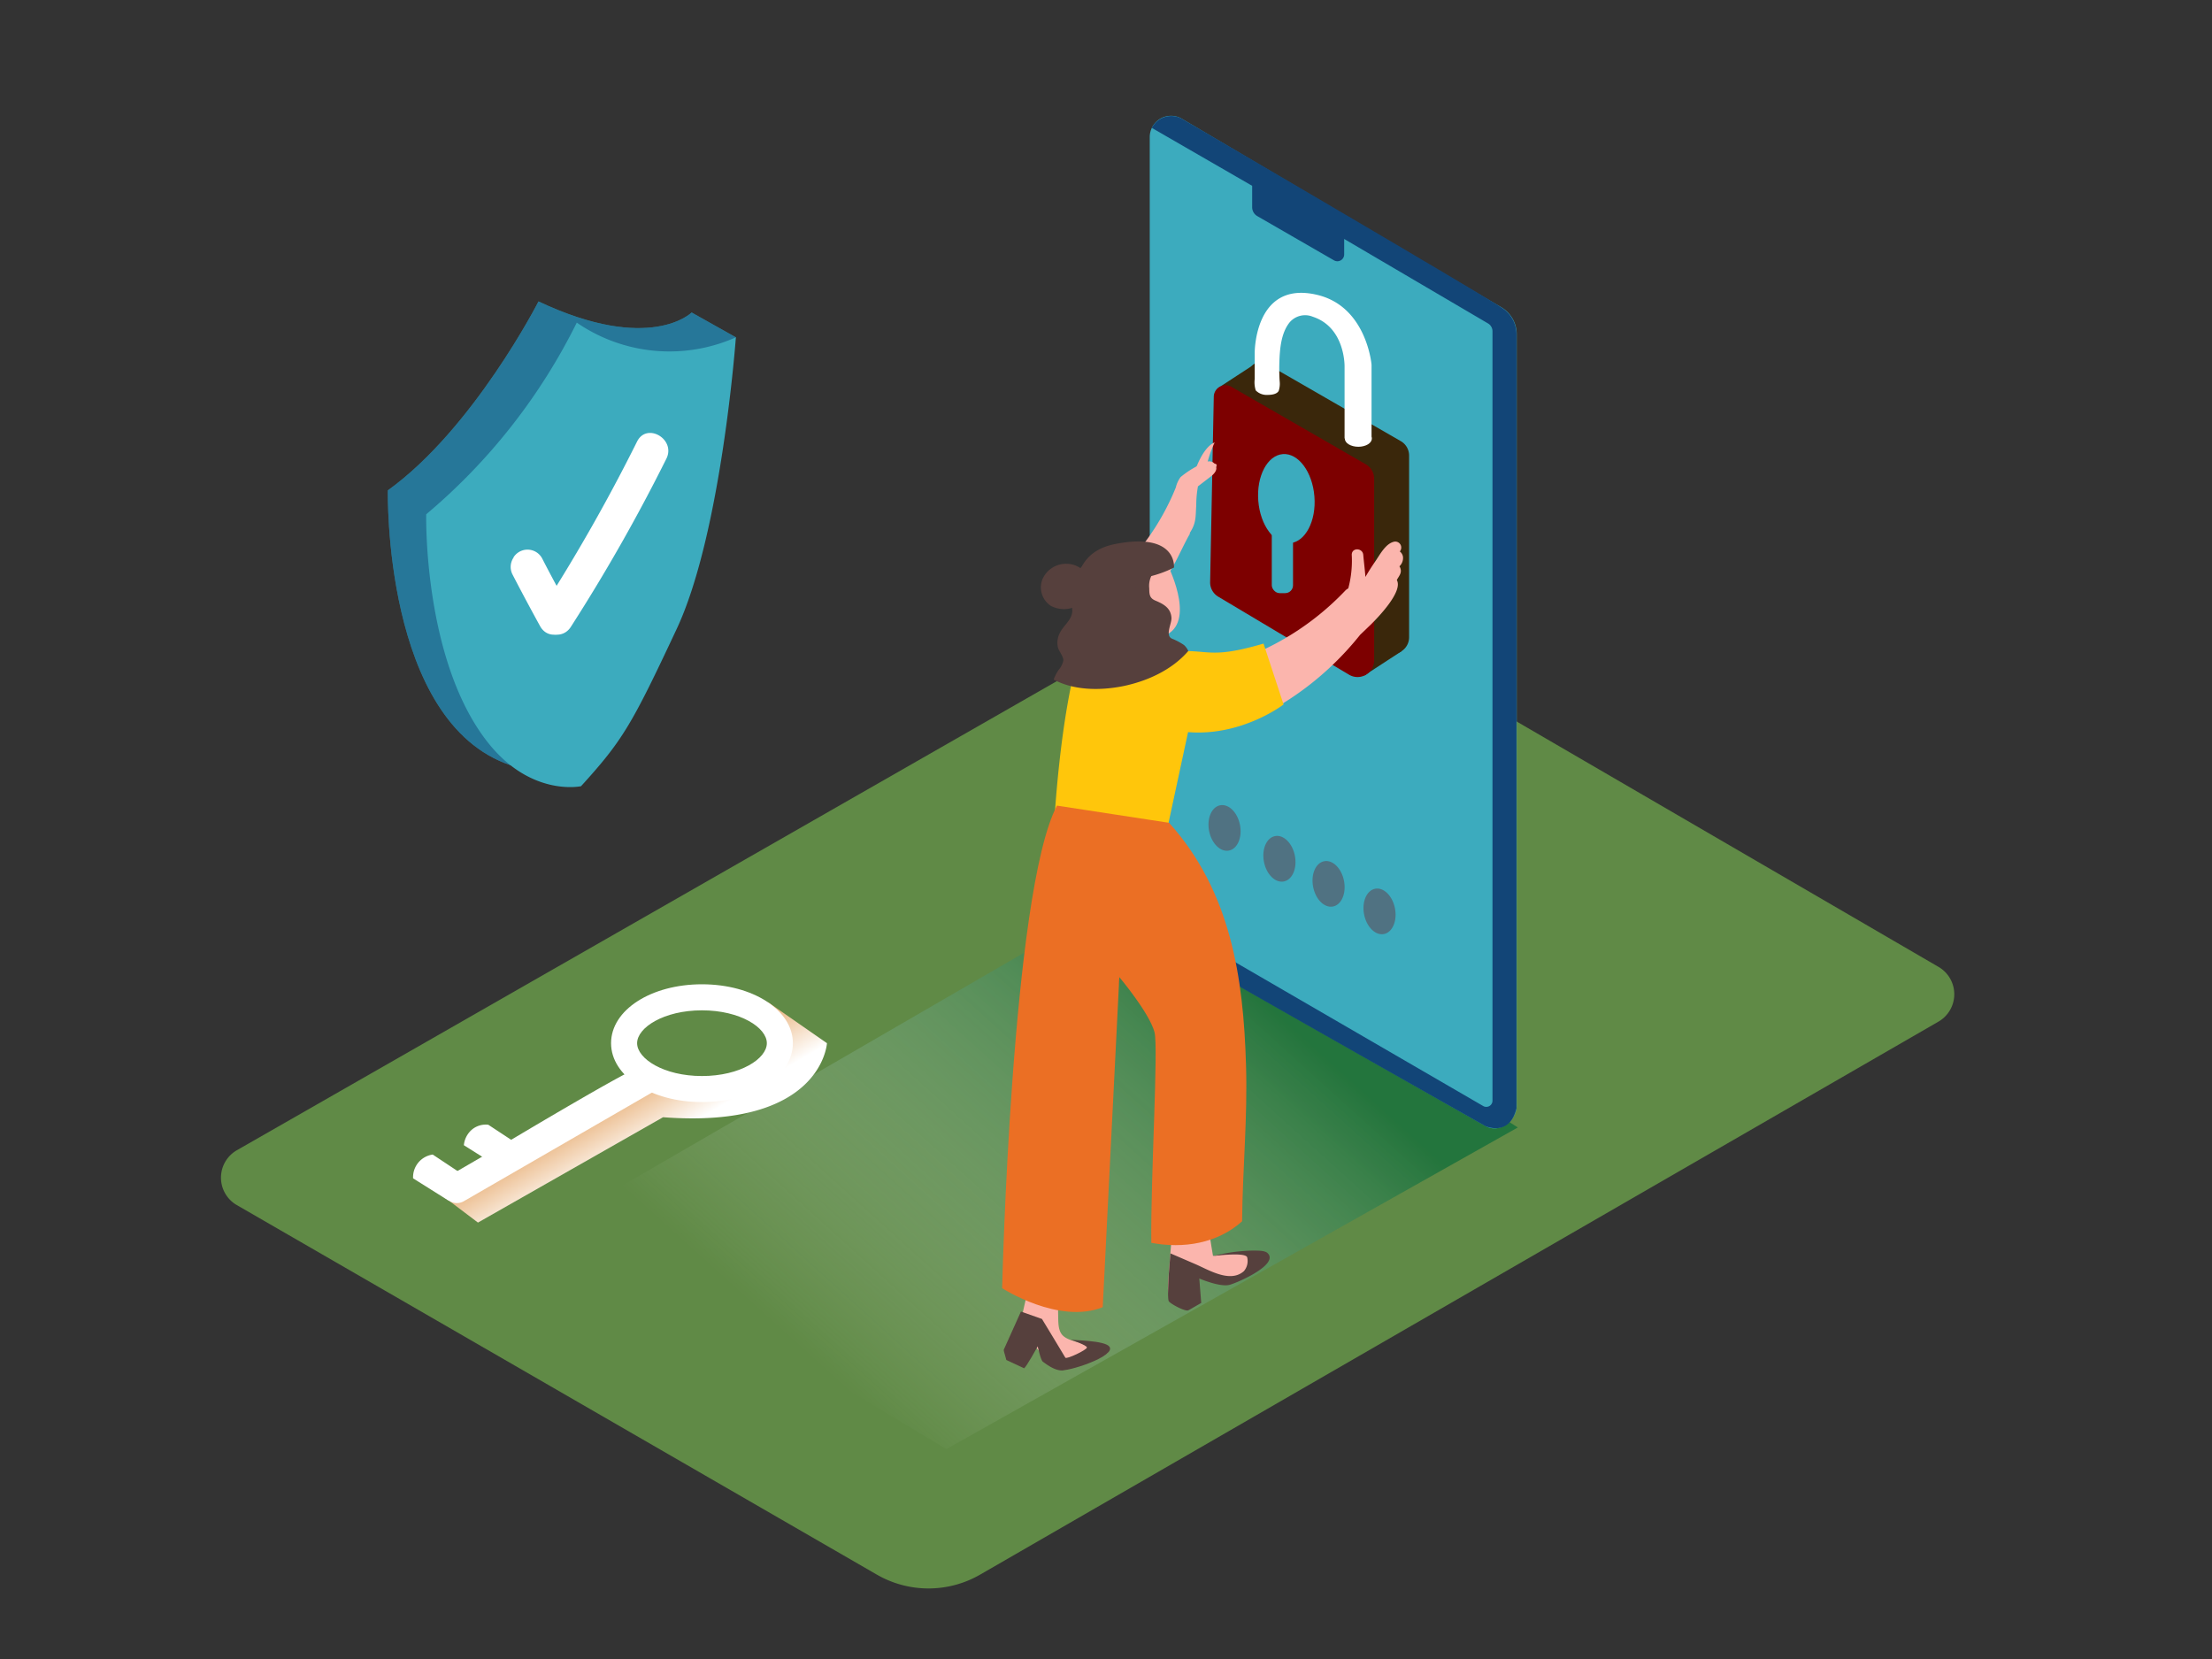 <svg xmlns="http://www.w3.org/2000/svg" xmlns:xlink="http://www.w3.org/1999/xlink" viewBox="0 0 400 300"><rect x="0" y="0" width="400" height="300" fill="#333333" stroke="none"/><defs><linearGradient id="linear-gradient" x1="152.96" y1="251.23" x2="222.49" y2="174.27" gradientUnits="userSpaceOnUse"><stop offset="0" stop-color="#fff" stop-opacity="0"/><stop offset="0.99" stop-color="#006837"/></linearGradient><linearGradient id="linear-gradient-2" x1="299.21" y1="189.21" x2="288.43" y2="207.69" gradientTransform="matrix(-1, 0, 0, 1, 405.66, 0)" gradientUnits="userSpaceOnUse"><stop offset="0" stop-color="#d46a00"/><stop offset="1" stop-color="#fff"/></linearGradient></defs><title>0</title><g style="isolation:isolate"><g id="Layer_2" data-name="Layer 2"><path d="M350.54,174.84l-121-70.38a5.72,5.72,0,0,0-5.72,0L42.83,208a5.72,5.72,0,0,0,0,9.92l115.73,66.82a18.68,18.68,0,0,0,18.68,0l173.3-100A5.72,5.72,0,0,0,350.54,174.84Z" fill="#608a46"/><polygon points="274.47 203.88 171.13 262.05 102 220.49 205.85 160.31 274.47 203.88" opacity="0.63" fill="url(#linear-gradient)" style="mix-blend-mode:multiply"/><path d="M213.73,21.48c13.7,8.11,47.59,28.18,57.72,34.06a5.66,5.66,0,0,1,2.82,4.94V199.64c.21,2.84-3,5.46-5.61,4l-57-32.44c-2.29-1.31-3.75-3.16-3.75-5.81V24.8A3.85,3.85,0,0,1,213.73,21.48Z" fill="#3cabbe"/><path d="M208.29,23.13,226.43,33.6v3.87a1.86,1.86,0,0,0,.93,1.61l13.87,8A1.23,1.23,0,0,0,243.07,46V43.21l26,15.27a1.65,1.65,0,0,1,.82,1.42V199a1.12,1.12,0,0,1-1.69,1l-60.33-35a6,6,0,0,0,2.66,5.55c3.13,2,58.09,33.09,58.09,33.09s4.35,2,5.61-3.22V60.49a5.72,5.72,0,0,0-2.36-4.64C269.4,54,213.73,21.48,213.73,21.48A3.94,3.94,0,0,0,208.29,23.13Z" fill="#124577"/><path d="M114,198.62c1.42,1.32,4.33-3.35,6.1-2.72a30,30,0,0,0,8.47,1.65,12.17,12.17,0,0,0,7.69-1.69,7.91,7.91,0,0,0-.5-13.06l3.14-1.56,10.64,7.4s-.88,15.57-29.64,13.39L86.43,221.08l-8.55-6.46Z" fill="url(#linear-gradient-2)" style="mix-blend-mode:multiply"/><path d="M110.5,188.64c0-6,7.22-10.65,16.44-10.65s16.44,4.68,16.44,10.65-7.22,10.65-16.44,10.65S110.5,194.61,110.5,188.64Zm4.71,0c0,2.81,4.82,5.94,11.73,5.94s11.73-3.13,11.73-5.94-4.82-5.94-11.73-5.94S115.21,185.83,115.21,188.64Z" fill="#fff"/><path d="M115.61,193.08c-.54-.49-23.12,13-23.12,13l-14.61,8.49,3.18,2.46a2.53,2.53,0,0,0,2.81.19L119,196.93Z" fill="#fff"/><path d="M78.25,208.78l5.93,3.94-3.12,4.36-6.36-4A4.13,4.13,0,0,1,78.25,208.78Z" fill="#fff"/><path d="M85.3,204.3a3.91,3.91,0,0,1,3-.91L94,207.14l-3.12,4.36-7-4.41A4.27,4.27,0,0,1,85.3,204.3Z" fill="#fff"/><path d="M133.07,61l-8-4.49s-7.52,7.52-27.69-2c0,0-11.74,23-27.24,34.16,0,0-.91,41.94,22.19,49.71" fill="#3cabbe"/><path d="M133.07,61l-8-4.49s-7.52,7.52-27.69-2c0,0-11.74,23-27.24,34.16,0,0-.91,41.94,22.19,49.71" fill="#124577" opacity="0.51"/><path d="M77.07,93A107.65,107.65,0,0,0,104.3,58.34,29.55,29.55,0,0,0,133.07,61s-2.57,35.39-10.71,52.75-9.75,20.12-17.29,28.42c0,0-9.48,2.08-17.44-8.68C76.5,118.51,77.07,93,77.07,93Z" fill="#3cabbe"/><path d="M103,110.17q-2.56-4.51-4.92-9.11a3,3,0,0,0-5.2-.31l0,.06a3,3,0,0,0-.19,3.1c1.63,3.15,3.3,6.27,5,9.36C99.66,116.71,105,113.62,103,110.17Z" fill="#fff"/><path d="M97.93,110.25a321.08,321.08,0,0,0,17.27-30.4c1.76-3.54,7.06-.43,5.3,3.1a321.11,321.11,0,0,1-17.27,30.4C101.11,116.66,95.79,113.59,97.93,110.25Z" fill="#fff"/><path d="M246.68,122.17s6.68-4.34,6.74-4.39-4.45-3.49-4.45-3.49l-2.64,4.95" fill="#3a270b"/><polyline points="220.76 69.84 226.72 65.95 228.19 73.82 222.16 72.59" fill="#3a270b"/><path d="M229,65.76a2.12,2.12,0,0,0-3.18,1.79l-.66,33.59a3,3,0,0,0,1.47,2.58l23.63,14.09a3,3,0,0,0,4.55-2.58V82.38a3,3,0,0,0-1.56-2.64Z" fill="#3a270b"/><path d="M222.67,69.94a2.12,2.12,0,0,0-3.18,1.79l-.66,33.59a3,3,0,0,0,1.47,2.58L243.94,122a3,3,0,0,0,4.55-2.58V86.57a3,3,0,0,0-1.56-2.64Z" fill="#7d0000"/><ellipse cx="232.61" cy="90.18" rx="5.09" ry="8.08" transform="translate(-6.43 18.77) rotate(-4.56)" fill="#3cabbe"/><rect x="229.98" y="91.31" width="3.84" height="15.95" rx="1.42" ry="1.42" fill="#3cabbe"/><ellipse cx="245.63" cy="79.32" rx="2.44" ry="1.47" fill="#fff"/><path d="M238.23,53.33c-11.43-2.75-11.34,10.48-11.34,10.48v4.73a4.89,4.89,0,0,0,.19,2.06,2.76,2.76,0,0,0,2.15.81c.68,0,1.66-.11,2-.73a4.16,4.16,0,0,0,.17-1.79c-.07-1.1-.09-2.21-.05-3.31.07-2.38.28-5.28,1.81-7.23a3.67,3.67,0,0,1,4.27-1.06c5.87,1.95,5.71,9,5.71,9v13h4.88V65.95S247.15,55.47,238.23,53.33Z" fill="#fff"/><path d="M205.11,123.16a1,1,0,0,0,.15-.55,6.92,6.92,0,0,0-2.18-5.09,2.39,2.39,0,0,0-3.73.68c-1.52,3.11,1.95,6.24,4.73,6.61.77.1,1.08-.55,1-1.16A1.06,1.06,0,0,0,205.11,123.16Z" fill="#fbb5ad"/><polygon points="202.35 177 196.76 173.89 201.41 186.62 202.35 177" fill="#382624"/><path d="M253.21,102.69a1.43,1.43,0,0,0-.15-.28,2.09,2.09,0,0,0,.65-1.69,1.48,1.48,0,0,0-.58-1,1.08,1.08,0,0,0-1-1.77c-1.57.31-2.61,2.38-3.46,3.6-.62.9-1.21,1.83-1.76,2.78-.1-1.36-.28-2.72-.39-4s-2.09-1.36-2.08,0a19.38,19.38,0,0,1-.63,6.07,2,2,0,0,0-.55.41A49.55,49.55,0,0,1,222,120a2,2,0,0,0,.21,3.75,1.92,1.92,0,0,0,1.38,1.71,2.18,2.18,0,0,0,1,1.45l-1.36.6c-2.23.93-1.25,4.62,1,3.67a54.57,54.57,0,0,0,21.71-16.37c.66-.63,1.31-1.26,2-1.92,1-1,5.85-5.88,4.65-8C252.95,104.17,253.57,103.62,253.21,102.69Z" fill="#fbb5ad"/><path d="M219.65,80c-2.28.91-4,5.81-3.84,6.84L217.6,86l.32-.35A21.56,21.56,0,0,1,219.65,80Z" fill="#fbb5ad"/><path d="M220,84a1.32,1.32,0,0,0-.4-.19l-.15-.13c-.89-.69-2.26.2-3.06.65a17,17,0,0,0-2.9,1.94,5.09,5.09,0,0,0-.86,1.87c-.33.81-.68,1.62-1.06,2.41a44.54,44.54,0,0,1-2.66,4.81,45.7,45.7,0,0,1-6.78,8.28c-1.2,1.16.64,3,1.83,1.82l.86-.85a1.1,1.1,0,0,0,1.21,0,4.88,4.88,0,0,0,.6-.48l.28-.23a1.27,1.27,0,0,0,2.09.45l.88-.91a1.14,1.14,0,0,0,.63-.59c0-.06.13,1.76.17,1.71,1.41-1.49,3.07-5.59,4.47-8a.52.52,0,0,1,.09-.33c1.1-1.75.94-2.8,1.08-4.82a19,19,0,0,1,.31-3.46l2.3-1.77c.55-.42,1.15-1.06,1-1.69A1.33,1.33,0,0,0,220,84Z" fill="#fbb5ad"/><path d="M228.49,116.38c-8.16,2.4-9.55,1.48-13.42,1.36s-8-5.54-8-5.54-1-12.1-8.18-2.63c-5.38,7.07-7.44,27.54-8.14,37.45,2.68,2.13,6.23,2.93,9.58,3.43a41.14,41.14,0,0,0,6.69.56,10,10,0,0,0,4-.87l3.82-17.75c9.76.79,17.27-5,17.27-5Z" fill="#ffc60b"/><path d="M211,101.85s5.25,10.07.07,12.87-9.25-1.86-9.69-3.07S201,101.11,211,101.85Z" fill="#fbb5ad"/><path d="M211.37,100.34c-2.67-1.92-5.91-2-9-1.27a13.2,13.2,0,0,0-7,3.66,4.47,4.47,0,0,0-2.26-.77,4.64,4.64,0,0,0-4.64,2.88,4,4,0,0,0,1.58,4.73,5.07,5.07,0,0,0,3.84.35l0,.24c.17,1.9-1.62,2.86-2.32,4.47a3.76,3.76,0,0,0-.28,2.36c.18.8,1,1.65,1,2.45a3.79,3.79,0,0,1-.85,1.69,8.4,8.4,0,0,0-.91,1.76c3.77,2,8.49,2,12.59,1.18,4.35-.9,8.82-2.93,11.76-6.35a3.14,3.14,0,0,0-.79-1.09,11.71,11.71,0,0,0-2.25-1.18c-1.12-.65,0-2.6,0-3.65-.07-1.81-1.39-2.56-2.88-3.18-1.08-.45-1.13-1.11-1.14-2.22a4.16,4.16,0,0,1,.52-2.52,1.4,1.4,0,0,0,.94-.2,7.73,7.73,0,0,1,1.79-.79,1.27,1.27,0,0,0,.77-1.6A1,1,0,0,0,211.37,100.34Z" fill="#56403d"/><path d="M207.39,104.36a20.29,20.29,0,0,0,4.91-1.73c0-.17.5-6.43-10.62-4.26s-5.85,15.48-5.85,15.48" fill="#56403d"/><path d="M195.25,242.84c-1-.35-2.51-.62-3.23-1.53s-.64-2.38-.67-3.49,0-2.25,0-3.37a.56.56,0,0,1-.21-.41,20.25,20.25,0,0,1,0-2.75l-4.62-.45s-2.05,7.9-1.92,8.8,4.53,6.9,6.76,7.31,8.44-1.54,9-2.4l0-.08C198.65,244,196.94,243.43,195.25,242.84Z" fill="#fbb5ad"/><path d="M227.18,226.38c-1.52-.3-7.83.72-7.83.72s-.89-5.15-.76-5.4l-6.57.46s-.83,9.56-.83,10.82c0,2.32,2.87,3,3.5,3a11.29,11.29,0,0,0,1.32-.54,19.08,19.08,0,0,1-.37-3.62c0-.56.15-.95.68-1.15,1-.37,2.77.16,3.76.35,1.18.22,2.34.5,3.51.71,2.59-1.37,4.77-2.67,5-3.21C229,227.14,229.52,226.83,227.18,226.38Z" fill="#fbb5ad"/><path d="M229.38,226.78l-.16-.18c-.5-.49-1.82-.44-2.44-.46a31,31,0,0,0-7.43,1s6-.81,6.19.26a2.83,2.83,0,0,1-.6,2.46c-2.49,2.21-6.37-.23-8.79-1.27l-4.5-1.94-.29,3.66s-.31,4.52,0,5,3,1.92,3.54,1.63,2.32-1.33,2.32-1.33l-.35-4.42s3.72,1.61,5.47,1.15C223.65,232,230.93,228.86,229.38,226.78Z" fill="#56403d"/><path d="M208.19,224.74c5.84,1.11,12,.09,16.42-3.89.1-9.73,1-18.51.71-28.23-.46-15.87-2.77-31.45-13.91-43.83l-20.28-3.11c-8.23,15.65-9.91,87.27-9.91,87.27s10.25,6.62,18.19,3.43l3-59.68s5.37,6.36,6.35,9.91C209.51,189.18,208.06,212.75,208.19,224.74Z" fill="#eb6f24"/><path d="M188.53,239.74s2.42,7.55,3.29,8,10.16-2.47,8.78-4.24c-.89-1.13-6.49-1.11-7-1.26,0,0,2.95,1,2.95,1.43s-3.71,2.19-3.9,1.84-4.23-7-4.23-7l-3.8-1.34-3.13,6.95,2.65,1.14s.81,2.11,1.08,2.11,2.43-3.9,2.43-3.9.54,2.49.92,2.76,3.46,2.81,4.87.87l-2.6-2.92" fill="#56403d"/><polyline points="181.5 244.2 181.98 245.93 185.23 247.45 185.23 244.2 183.36 243.55" fill="#56403d"/><ellipse cx="221.75" cy="150.16" rx="2.85" ry="4.18" transform="matrix(0.98, -0.19, 0.19, 0.98, -24.41, 44.69)" fill="#507282"/><ellipse cx="231.36" cy="155.29" rx="2.85" ry="4.18" transform="translate(-25.21 46.6) rotate(-10.91)" fill="#507282"/><ellipse cx="240.59" cy="160.31" rx="2.85" ry="4.18" transform="matrix(0.98, -0.19, 0.19, 0.98, -25.99, 48.44)" fill="#507282"/><ellipse cx="249.82" cy="165.31" rx="2.85" ry="4.18" transform="matrix(0.98, -0.19, 0.19, 0.98, -26.77, 50.27)" fill="#507282"/></g></g></svg>